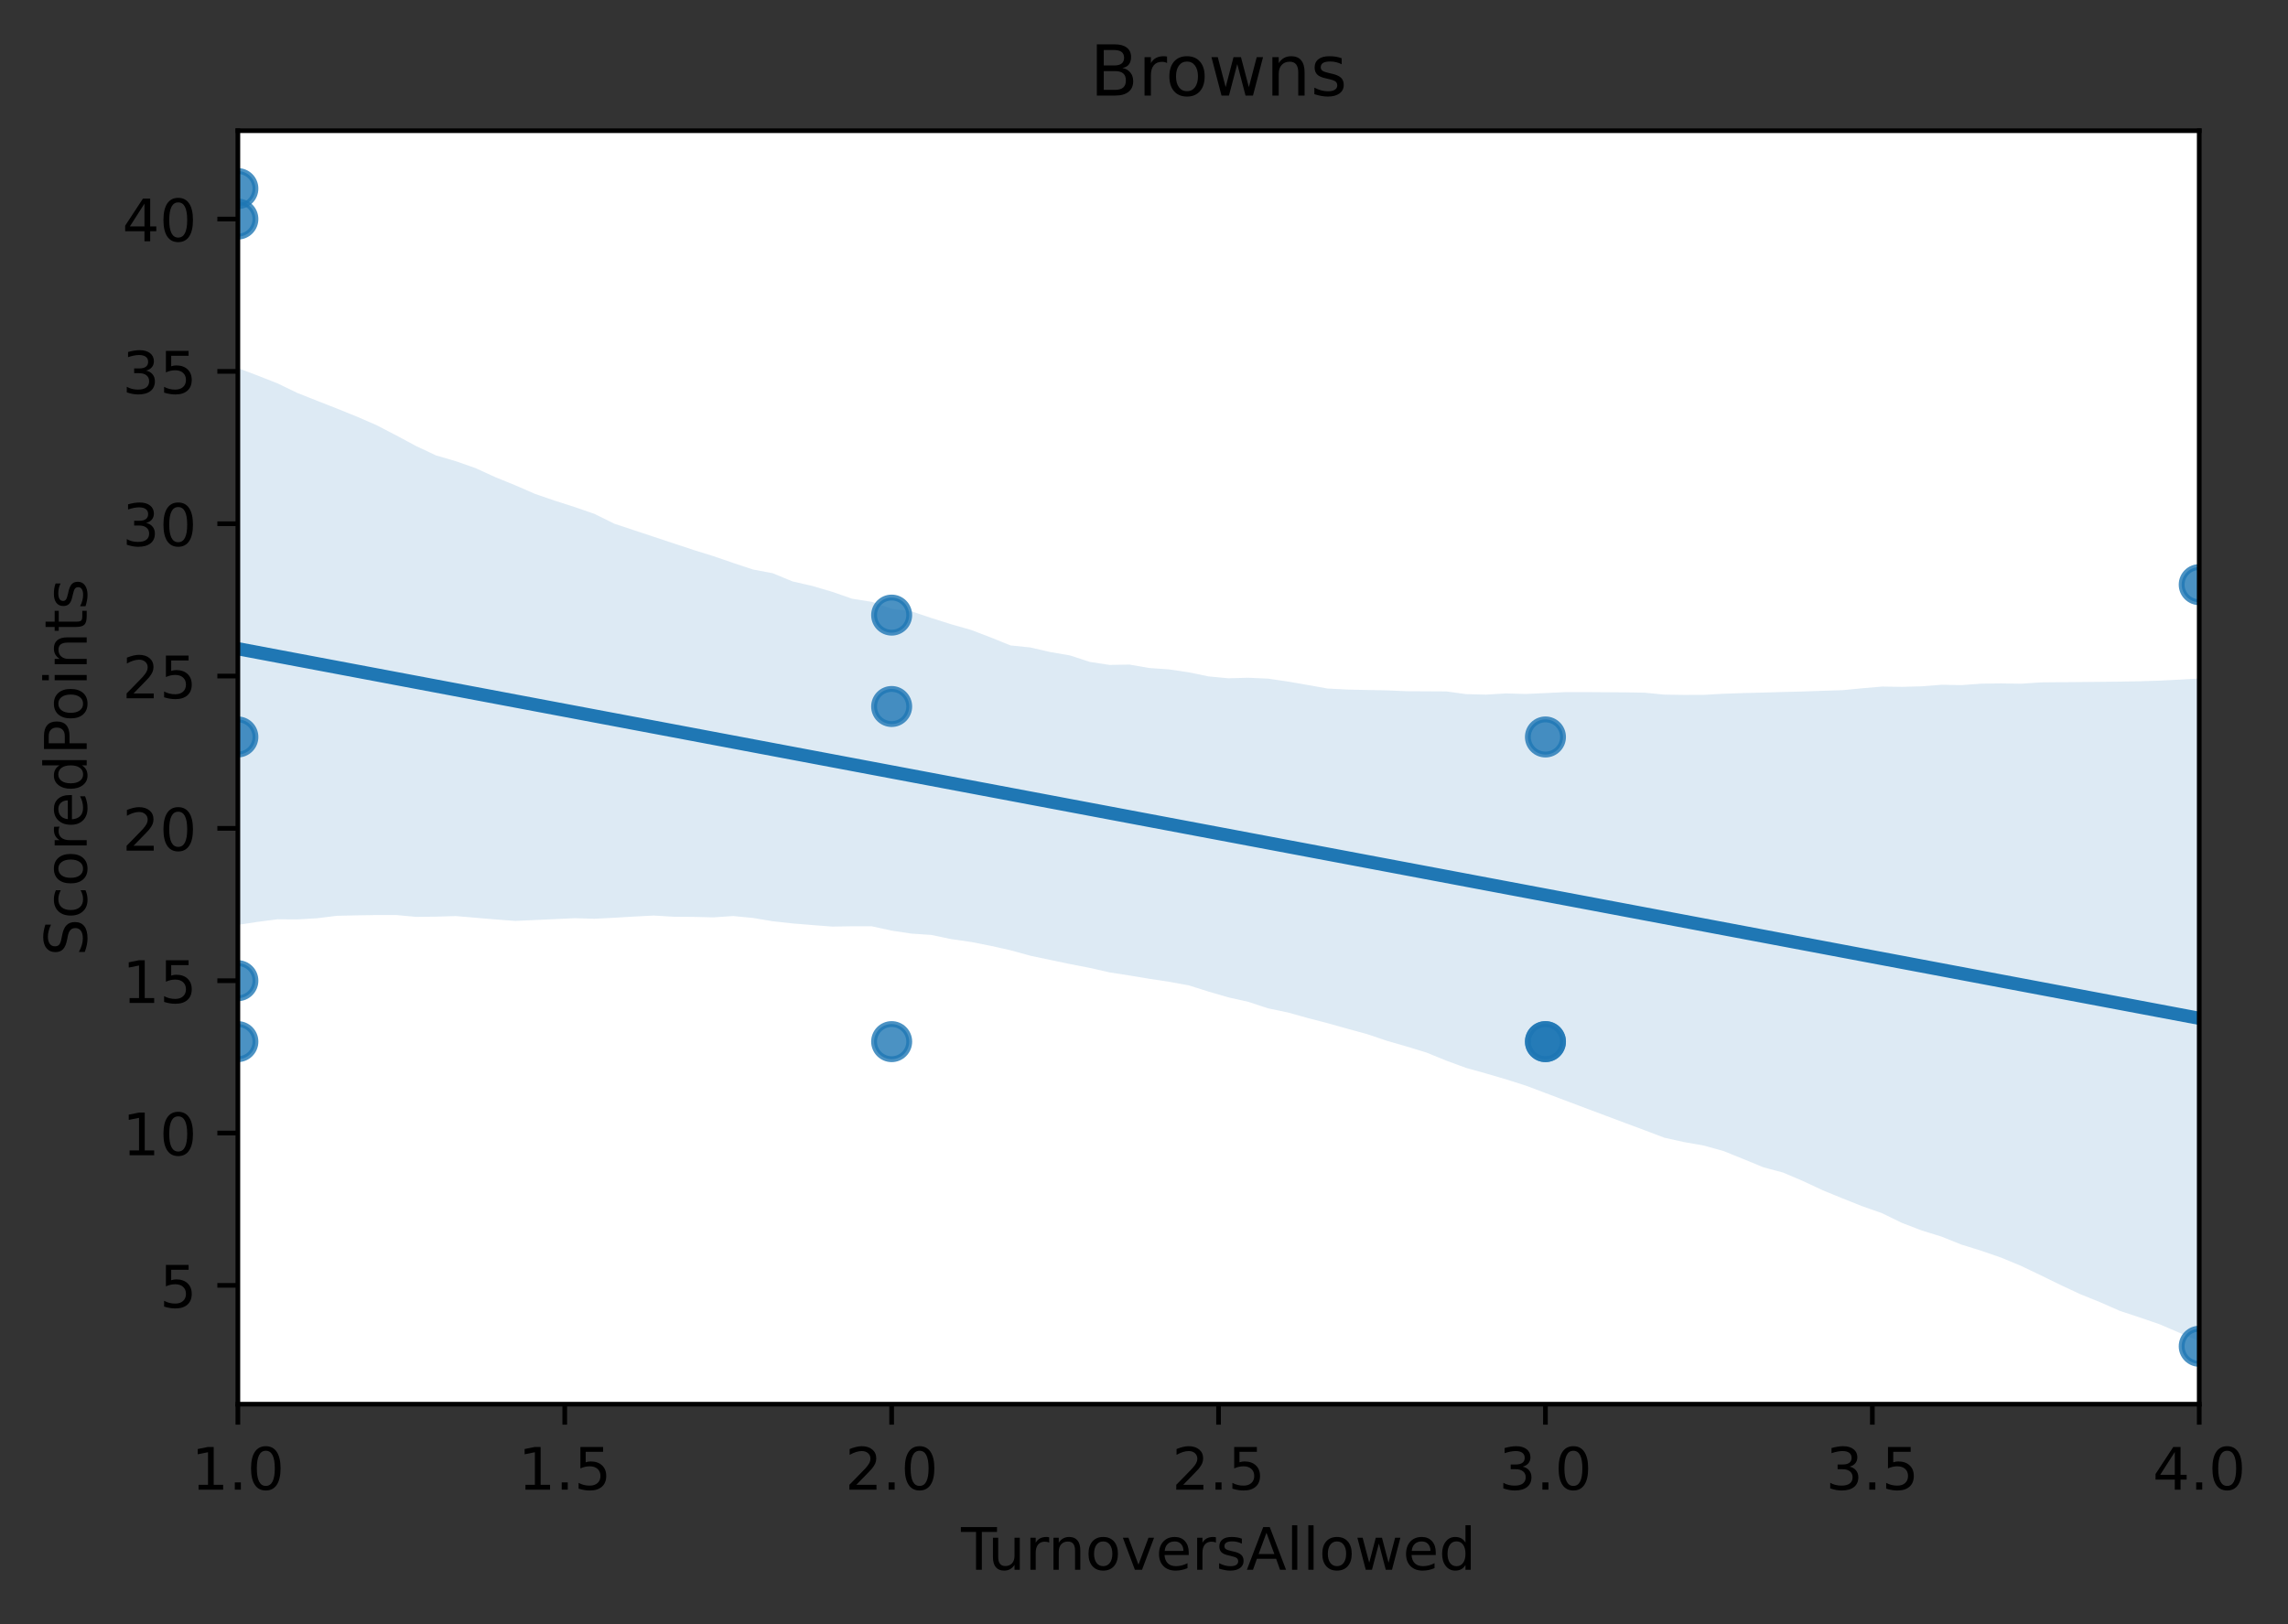 <?xml version="1.0" encoding="utf-8" standalone="no"?>
<!DOCTYPE svg PUBLIC "-//W3C//DTD SVG 1.1//EN"
  "http://www.w3.org/Graphics/SVG/1.1/DTD/svg11.dtd">
<!-- Created with matplotlib (https://matplotlib.org/) -->
<svg height="277.314pt" version="1.1" viewBox="0 0 390.555 277.314" width="390.555pt" xmlns="http://www.w3.org/2000/svg" xmlns:xlink="http://www.w3.org/1999/xlink">
 <rect x="0" y="0" width="390.555" height="277.314" fill="#333333" stroke="none"/>
 <defs>
  <style type="text/css">
*{stroke-linecap:butt;stroke-linejoin:round;}
  </style>
 </defs>
 <g id="figure_1">
  <g id="patch_1">
   <path d="M 0 277.314 
L 390.555 277.314 
L 390.555 0 
L 0 0 
z
" style="fill:none;"/>
  </g>
  <g id="axes_1">
   <g id="patch_2">
    <path d="M 40.603 239.758 
L 375.403 239.758 
L 375.403 22.318 
L 40.603 22.318 
z
" style="fill:#ffffff;"/>
   </g>
   <g id="PathCollection_1">
    <defs>
     <path d="M 0 3 
C 0.796 3 1.559 2.684 2.121 2.121 
C 2.684 1.559 3 0.796 3 0 
C 3 -0.796 2.684 -1.559 2.121 -2.121 
C 1.559 -2.684 0.796 -3 0 -3 
C -0.796 -3 -1.559 -2.684 -2.121 -2.121 
C -2.684 -1.559 -3 -0.796 -3 0 
C -3 0.796 -2.684 1.559 -2.121 2.121 
C -1.559 2.684 -0.796 3 0 3 
z
" id="m4ec65d5cf2" style="stroke:#1f77b4;stroke-opacity:0.8;"/>
    </defs>
    <g clip-path="url(#pf922c3d72c)">
     <use style="fill:#1f77b4;fill-opacity:0.8;stroke:#1f77b4;stroke-opacity:0.8;" x="263.803" xlink:href="#m4ec65d5cf2" y="177.855"/>
     <use style="fill:#1f77b4;fill-opacity:0.8;stroke:#1f77b4;stroke-opacity:0.8;" x="40.603" xlink:href="#m4ec65d5cf2" y="125.836"/>
     <use style="fill:#1f77b4;fill-opacity:0.8;stroke:#1f77b4;stroke-opacity:0.8;" x="40.603" xlink:href="#m4ec65d5cf2" y="177.855"/>
     <use style="fill:#1f77b4;fill-opacity:0.8;stroke:#1f77b4;stroke-opacity:0.8;" x="40.603" xlink:href="#m4ec65d5cf2" y="37.404"/>
     <use style="fill:#1f77b4;fill-opacity:0.8;stroke:#1f77b4;stroke-opacity:0.8;" x="375.403" xlink:href="#m4ec65d5cf2" y="229.874"/>
     <use style="fill:#1f77b4;fill-opacity:0.8;stroke:#1f77b4;stroke-opacity:0.8;" x="375.403" xlink:href="#m4ec65d5cf2" y="99.827"/>
     <use style="fill:#1f77b4;fill-opacity:0.8;stroke:#1f77b4;stroke-opacity:0.8;" x="263.803" xlink:href="#m4ec65d5cf2" y="177.855"/>
     <use style="fill:#1f77b4;fill-opacity:0.8;stroke:#1f77b4;stroke-opacity:0.8;" x="40.603" xlink:href="#m4ec65d5cf2" y="32.202"/>
     <use style="fill:#1f77b4;fill-opacity:0.8;stroke:#1f77b4;stroke-opacity:0.8;" x="152.203" xlink:href="#m4ec65d5cf2" y="177.855"/>
     <use style="fill:#1f77b4;fill-opacity:0.8;stroke:#1f77b4;stroke-opacity:0.8;" x="152.203" xlink:href="#m4ec65d5cf2" y="105.029"/>
     <use style="fill:#1f77b4;fill-opacity:0.8;stroke:#1f77b4;stroke-opacity:0.8;" x="152.203" xlink:href="#m4ec65d5cf2" y="120.634"/>
     <use style="fill:#1f77b4;fill-opacity:0.8;stroke:#1f77b4;stroke-opacity:0.8;" x="40.603" xlink:href="#m4ec65d5cf2" y="167.452"/>
     <use style="fill:#1f77b4;fill-opacity:0.8;stroke:#1f77b4;stroke-opacity:0.8;" x="263.803" xlink:href="#m4ec65d5cf2" y="125.836"/>
    </g>
   </g>
   <g id="PolyCollection_1">
    <path clip-path="url(#pf922c3d72c)" d="M 40.603 62.849 
L 40.603 157.922 
L 43.985 157.403 
L 47.367 156.965 
L 50.749 156.99 
L 54.13 156.788 
L 57.512 156.369 
L 60.894 156.294 
L 64.276 156.239 
L 67.658 156.241 
L 71.039 156.556 
L 74.421 156.517 
L 77.803 156.417 
L 81.185 156.704 
L 84.567 156.991 
L 87.949 157.243 
L 91.33 157.093 
L 94.712 156.937 
L 98.094 156.778 
L 101.476 156.876 
L 104.858 156.705 
L 108.239 156.501 
L 111.621 156.326 
L 115.003 156.533 
L 118.385 156.556 
L 121.767 156.639 
L 125.149 156.411 
L 128.53 156.738 
L 131.912 157.3 
L 135.294 157.673 
L 138.676 157.95 
L 142.058 158.214 
L 145.439 158.158 
L 148.821 158.164 
L 152.203 158.903 
L 155.585 159.411 
L 158.967 159.639 
L 162.349 160.349 
L 165.73 160.833 
L 169.112 161.497 
L 172.494 162.255 
L 175.876 163.187 
L 179.258 163.901 
L 182.639 164.61 
L 186.021 165.265 
L 189.403 166.032 
L 192.785 166.558 
L 196.167 167.121 
L 199.549 167.636 
L 202.93 168.253 
L 206.312 169.318 
L 209.694 170.301 
L 213.076 171.061 
L 216.458 172.174 
L 219.839 172.878 
L 223.221 173.824 
L 226.603 174.703 
L 229.985 175.649 
L 233.367 176.578 
L 236.749 177.718 
L 240.13 178.694 
L 243.512 179.73 
L 246.894 181.11 
L 250.276 182.35 
L 253.658 183.293 
L 257.039 184.283 
L 260.421 185.358 
L 263.803 186.63 
L 267.185 187.904 
L 270.567 189.183 
L 273.949 190.449 
L 277.33 191.72 
L 280.712 192.975 
L 284.094 194.261 
L 287.476 195.008 
L 290.858 195.604 
L 294.239 196.551 
L 297.621 197.919 
L 301.003 199.31 
L 304.385 200.221 
L 307.767 201.657 
L 311.149 203.245 
L 314.53 204.626 
L 317.912 205.972 
L 321.294 207.163 
L 324.676 208.817 
L 328.058 210.11 
L 331.439 211.156 
L 334.821 212.514 
L 338.203 213.567 
L 341.585 214.734 
L 344.967 216.138 
L 348.349 217.75 
L 351.73 219.406 
L 355.112 220.984 
L 358.494 222.349 
L 361.876 223.841 
L 365.258 224.953 
L 368.639 226.117 
L 372.021 227.566 
L 375.403 229.016 
L 375.403 115.854 
L 375.403 115.854 
L 372.021 116.048 
L 368.639 116.219 
L 365.258 116.325 
L 361.876 116.386 
L 358.494 116.423 
L 355.112 116.456 
L 351.73 116.486 
L 348.349 116.518 
L 344.967 116.744 
L 341.585 116.689 
L 338.203 116.733 
L 334.821 116.982 
L 331.439 116.918 
L 328.058 117.185 
L 324.676 117.279 
L 321.294 117.23 
L 317.912 117.52 
L 314.53 117.846 
L 311.149 117.952 
L 307.767 118.072 
L 304.385 118.154 
L 301.003 118.254 
L 297.621 118.339 
L 294.239 118.455 
L 290.858 118.643 
L 287.476 118.653 
L 284.094 118.604 
L 280.712 118.275 
L 277.33 118.22 
L 273.949 118.198 
L 270.567 118.173 
L 267.185 118.178 
L 263.803 118.341 
L 260.421 118.495 
L 257.039 118.4 
L 253.658 118.604 
L 250.276 118.522 
L 246.894 118.061 
L 243.512 118.042 
L 240.13 118.024 
L 236.749 117.876 
L 233.367 117.816 
L 229.985 117.742 
L 226.603 117.564 
L 223.221 116.958 
L 219.839 116.372 
L 216.458 115.877 
L 213.076 115.723 
L 209.694 115.816 
L 206.312 115.498 
L 202.93 114.8 
L 199.549 114.299 
L 196.167 114.06 
L 192.785 113.475 
L 189.403 113.534 
L 186.021 113.017 
L 182.639 111.911 
L 179.258 111.333 
L 175.876 110.554 
L 172.494 110.204 
L 169.112 108.841 
L 165.73 107.549 
L 162.349 106.593 
L 158.967 105.519 
L 155.585 104.388 
L 152.203 103.949 
L 148.821 102.766 
L 145.439 102.228 
L 142.058 101.051 
L 138.676 100.055 
L 135.294 99.277 
L 131.912 97.884 
L 128.53 97.239 
L 125.149 96.121 
L 121.767 94.959 
L 118.385 93.908 
L 115.003 92.785 
L 111.621 91.663 
L 108.239 90.541 
L 104.858 89.419 
L 101.476 87.749 
L 98.094 86.578 
L 94.712 85.495 
L 91.33 84.332 
L 87.949 82.859 
L 84.567 81.484 
L 81.185 79.937 
L 77.803 78.747 
L 74.421 77.76 
L 71.039 76.165 
L 67.658 74.356 
L 64.276 72.596 
L 60.894 71.128 
L 57.512 69.761 
L 54.13 68.432 
L 50.749 67.094 
L 47.367 65.458 
L 43.985 64.13 
L 40.603 62.849 
z
" style="fill:#1f77b4;fill-opacity:0.15;"/>
   </g>
   <g id="matplotlib.axis_1">
    <g id="xtick_1">
     <g id="line2d_1">
      <defs>
       <path d="M 0 0 
L 0 3.5 
" id="m27cfe1cd24" style="stroke:#000000;stroke-width:0.8;"/>
      </defs>
      <g>
       <use style="stroke:#000000;stroke-width:0.8;" x="40.603" xlink:href="#m27cfe1cd24" y="239.758"/>
      </g>
     </g>
     <g id="text_1">
      <!-- 1.0 -->
      <defs>
       <path d="M 12.406 8.297 
L 28.516 8.297 
L 28.516 63.922 
L 10.984 60.406 
L 10.984 69.391 
L 28.422 72.906 
L 38.281 72.906 
L 38.281 8.297 
L 54.391 8.297 
L 54.391 0 
L 12.406 0 
z
" id="DejaVuSans-49"/>
       <path d="M 10.688 12.406 
L 21 12.406 
L 21 0 
L 10.688 0 
z
" id="DejaVuSans-46"/>
       <path d="M 31.781 66.406 
Q 24.172 66.406 20.328 58.906 
Q 16.5 51.422 16.5 36.375 
Q 16.5 21.391 20.328 13.891 
Q 24.172 6.391 31.781 6.391 
Q 39.453 6.391 43.281 13.891 
Q 47.125 21.391 47.125 36.375 
Q 47.125 51.422 43.281 58.906 
Q 39.453 66.406 31.781 66.406 
z
M 31.781 74.219 
Q 44.047 74.219 50.516 64.516 
Q 56.984 54.828 56.984 36.375 
Q 56.984 17.969 50.516 8.266 
Q 44.047 -1.422 31.781 -1.422 
Q 19.531 -1.422 13.062 8.266 
Q 6.594 17.969 6.594 36.375 
Q 6.594 54.828 13.062 64.516 
Q 19.531 74.219 31.781 74.219 
z
" id="DejaVuSans-48"/>
      </defs>
      <g transform="translate(32.652 254.357)scale(0.1 -0.1)">
       <use xlink:href="#DejaVuSans-49"/>
       <use x="63.623" xlink:href="#DejaVuSans-46"/>
       <use x="95.41" xlink:href="#DejaVuSans-48"/>
      </g>
     </g>
    </g>
    <g id="xtick_2">
     <g id="line2d_2">
      <g>
       <use style="stroke:#000000;stroke-width:0.8;" x="96.403" xlink:href="#m27cfe1cd24" y="239.758"/>
      </g>
     </g>
     <g id="text_2">
      <!-- 1.5 -->
      <defs>
       <path d="M 10.797 72.906 
L 49.516 72.906 
L 49.516 64.594 
L 19.828 64.594 
L 19.828 46.734 
Q 21.969 47.469 24.109 47.828 
Q 26.266 48.188 28.422 48.188 
Q 40.625 48.188 47.75 41.5 
Q 54.891 34.812 54.891 23.391 
Q 54.891 11.625 47.562 5.094 
Q 40.234 -1.422 26.906 -1.422 
Q 22.312 -1.422 17.547 -0.641 
Q 12.797 0.141 7.719 1.703 
L 7.719 11.625 
Q 12.109 9.234 16.797 8.062 
Q 21.484 6.891 26.703 6.891 
Q 35.156 6.891 40.078 11.328 
Q 45.016 15.766 45.016 23.391 
Q 45.016 31 40.078 35.438 
Q 35.156 39.891 26.703 39.891 
Q 22.75 39.891 18.812 39.016 
Q 14.891 38.141 10.797 36.281 
z
" id="DejaVuSans-53"/>
      </defs>
      <g transform="translate(88.452 254.357)scale(0.1 -0.1)">
       <use xlink:href="#DejaVuSans-49"/>
       <use x="63.623" xlink:href="#DejaVuSans-46"/>
       <use x="95.41" xlink:href="#DejaVuSans-53"/>
      </g>
     </g>
    </g>
    <g id="xtick_3">
     <g id="line2d_3">
      <g>
       <use style="stroke:#000000;stroke-width:0.8;" x="152.203" xlink:href="#m27cfe1cd24" y="239.758"/>
      </g>
     </g>
     <g id="text_3">
      <!-- 2.0 -->
      <defs>
       <path d="M 19.188 8.297 
L 53.609 8.297 
L 53.609 0 
L 7.328 0 
L 7.328 8.297 
Q 12.938 14.109 22.625 23.891 
Q 32.328 33.688 34.812 36.531 
Q 39.547 41.844 41.422 45.531 
Q 43.312 49.219 43.312 52.781 
Q 43.312 58.594 39.234 62.25 
Q 35.156 65.922 28.609 65.922 
Q 23.969 65.922 18.812 64.312 
Q 13.672 62.703 7.812 59.422 
L 7.812 69.391 
Q 13.766 71.781 18.938 73 
Q 24.125 74.219 28.422 74.219 
Q 39.75 74.219 46.484 68.547 
Q 53.219 62.891 53.219 53.422 
Q 53.219 48.922 51.531 44.891 
Q 49.859 40.875 45.406 35.406 
Q 44.188 33.984 37.641 27.219 
Q 31.109 20.453 19.188 8.297 
z
" id="DejaVuSans-50"/>
      </defs>
      <g transform="translate(144.252 254.357)scale(0.1 -0.1)">
       <use xlink:href="#DejaVuSans-50"/>
       <use x="63.623" xlink:href="#DejaVuSans-46"/>
       <use x="95.41" xlink:href="#DejaVuSans-48"/>
      </g>
     </g>
    </g>
    <g id="xtick_4">
     <g id="line2d_4">
      <g>
       <use style="stroke:#000000;stroke-width:0.8;" x="208.003" xlink:href="#m27cfe1cd24" y="239.758"/>
      </g>
     </g>
     <g id="text_4">
      <!-- 2.5 -->
      <g transform="translate(200.052 254.357)scale(0.1 -0.1)">
       <use xlink:href="#DejaVuSans-50"/>
       <use x="63.623" xlink:href="#DejaVuSans-46"/>
       <use x="95.41" xlink:href="#DejaVuSans-53"/>
      </g>
     </g>
    </g>
    <g id="xtick_5">
     <g id="line2d_5">
      <g>
       <use style="stroke:#000000;stroke-width:0.8;" x="263.803" xlink:href="#m27cfe1cd24" y="239.758"/>
      </g>
     </g>
     <g id="text_5">
      <!-- 3.0 -->
      <defs>
       <path d="M 40.578 39.312 
Q 47.656 37.797 51.625 33 
Q 55.609 28.219 55.609 21.188 
Q 55.609 10.406 48.188 4.484 
Q 40.766 -1.422 27.094 -1.422 
Q 22.516 -1.422 17.656 -0.516 
Q 12.797 0.391 7.625 2.203 
L 7.625 11.719 
Q 11.719 9.328 16.594 8.109 
Q 21.484 6.891 26.812 6.891 
Q 36.078 6.891 40.938 10.547 
Q 45.797 14.203 45.797 21.188 
Q 45.797 27.641 41.281 31.266 
Q 36.766 34.906 28.719 34.906 
L 20.219 34.906 
L 20.219 43.016 
L 29.109 43.016 
Q 36.375 43.016 40.234 45.922 
Q 44.094 48.828 44.094 54.297 
Q 44.094 59.906 40.109 62.906 
Q 36.141 65.922 28.719 65.922 
Q 24.656 65.922 20.016 65.031 
Q 15.375 64.156 9.812 62.312 
L 9.812 71.094 
Q 15.438 72.656 20.344 73.438 
Q 25.25 74.219 29.594 74.219 
Q 40.828 74.219 47.359 69.109 
Q 53.906 64.016 53.906 55.328 
Q 53.906 49.266 50.438 45.094 
Q 46.969 40.922 40.578 39.312 
z
" id="DejaVuSans-51"/>
      </defs>
      <g transform="translate(255.852 254.357)scale(0.1 -0.1)">
       <use xlink:href="#DejaVuSans-51"/>
       <use x="63.623" xlink:href="#DejaVuSans-46"/>
       <use x="95.41" xlink:href="#DejaVuSans-48"/>
      </g>
     </g>
    </g>
    <g id="xtick_6">
     <g id="line2d_6">
      <g>
       <use style="stroke:#000000;stroke-width:0.8;" x="319.603" xlink:href="#m27cfe1cd24" y="239.758"/>
      </g>
     </g>
     <g id="text_6">
      <!-- 3.5 -->
      <g transform="translate(311.652 254.357)scale(0.1 -0.1)">
       <use xlink:href="#DejaVuSans-51"/>
       <use x="63.623" xlink:href="#DejaVuSans-46"/>
       <use x="95.41" xlink:href="#DejaVuSans-53"/>
      </g>
     </g>
    </g>
    <g id="xtick_7">
     <g id="line2d_7">
      <g>
       <use style="stroke:#000000;stroke-width:0.8;" x="375.403" xlink:href="#m27cfe1cd24" y="239.758"/>
      </g>
     </g>
     <g id="text_7">
      <!-- 4.0 -->
      <defs>
       <path d="M 37.797 64.312 
L 12.891 25.391 
L 37.797 25.391 
z
M 35.203 72.906 
L 47.609 72.906 
L 47.609 25.391 
L 58.016 25.391 
L 58.016 17.188 
L 47.609 17.188 
L 47.609 0 
L 37.797 0 
L 37.797 17.188 
L 4.891 17.188 
L 4.891 26.703 
z
" id="DejaVuSans-52"/>
      </defs>
      <g transform="translate(367.452 254.357)scale(0.1 -0.1)">
       <use xlink:href="#DejaVuSans-52"/>
       <use x="63.623" xlink:href="#DejaVuSans-46"/>
       <use x="95.41" xlink:href="#DejaVuSans-48"/>
      </g>
     </g>
    </g>
    <g id="text_8">
     <!-- TurnoversAllowed -->
     <defs>
      <path d="M -0.297 72.906 
L 61.375 72.906 
L 61.375 64.594 
L 35.5 64.594 
L 35.5 0 
L 25.594 0 
L 25.594 64.594 
L -0.297 64.594 
z
" id="DejaVuSans-84"/>
      <path d="M 8.5 21.578 
L 8.5 54.688 
L 17.484 54.688 
L 17.484 21.922 
Q 17.484 14.156 20.5 10.266 
Q 23.531 6.391 29.594 6.391 
Q 36.859 6.391 41.078 11.031 
Q 45.312 15.672 45.312 23.688 
L 45.312 54.688 
L 54.297 54.688 
L 54.297 0 
L 45.312 0 
L 45.312 8.406 
Q 42.047 3.422 37.719 1 
Q 33.406 -1.422 27.688 -1.422 
Q 18.266 -1.422 13.375 4.438 
Q 8.5 10.297 8.5 21.578 
z
M 31.109 56 
z
" id="DejaVuSans-117"/>
      <path d="M 41.109 46.297 
Q 39.594 47.172 37.812 47.578 
Q 36.031 48 33.891 48 
Q 26.266 48 22.188 43.047 
Q 18.109 38.094 18.109 28.812 
L 18.109 0 
L 9.078 0 
L 9.078 54.688 
L 18.109 54.688 
L 18.109 46.188 
Q 20.953 51.172 25.484 53.578 
Q 30.031 56 36.531 56 
Q 37.453 56 38.578 55.875 
Q 39.703 55.766 41.062 55.516 
z
" id="DejaVuSans-114"/>
      <path d="M 54.891 33.016 
L 54.891 0 
L 45.906 0 
L 45.906 32.719 
Q 45.906 40.484 42.875 44.328 
Q 39.844 48.188 33.797 48.188 
Q 26.516 48.188 22.312 43.547 
Q 18.109 38.922 18.109 30.906 
L 18.109 0 
L 9.078 0 
L 9.078 54.688 
L 18.109 54.688 
L 18.109 46.188 
Q 21.344 51.125 25.703 53.562 
Q 30.078 56 35.797 56 
Q 45.219 56 50.047 50.172 
Q 54.891 44.344 54.891 33.016 
z
" id="DejaVuSans-110"/>
      <path d="M 30.609 48.391 
Q 23.391 48.391 19.188 42.75 
Q 14.984 37.109 14.984 27.297 
Q 14.984 17.484 19.156 11.844 
Q 23.344 6.203 30.609 6.203 
Q 37.797 6.203 41.984 11.859 
Q 46.188 17.531 46.188 27.297 
Q 46.188 37.016 41.984 42.703 
Q 37.797 48.391 30.609 48.391 
z
M 30.609 56 
Q 42.328 56 49.016 48.375 
Q 55.719 40.766 55.719 27.297 
Q 55.719 13.875 49.016 6.219 
Q 42.328 -1.422 30.609 -1.422 
Q 18.844 -1.422 12.172 6.219 
Q 5.516 13.875 5.516 27.297 
Q 5.516 40.766 12.172 48.375 
Q 18.844 56 30.609 56 
z
" id="DejaVuSans-111"/>
      <path d="M 2.984 54.688 
L 12.5 54.688 
L 29.594 8.797 
L 46.688 54.688 
L 56.203 54.688 
L 35.688 0 
L 23.484 0 
z
" id="DejaVuSans-118"/>
      <path d="M 56.203 29.594 
L 56.203 25.203 
L 14.891 25.203 
Q 15.484 15.922 20.484 11.062 
Q 25.484 6.203 34.422 6.203 
Q 39.594 6.203 44.453 7.469 
Q 49.312 8.734 54.109 11.281 
L 54.109 2.781 
Q 49.266 0.734 44.188 -0.344 
Q 39.109 -1.422 33.891 -1.422 
Q 20.797 -1.422 13.156 6.188 
Q 5.516 13.812 5.516 26.812 
Q 5.516 40.234 12.766 48.109 
Q 20.016 56 32.328 56 
Q 43.359 56 49.781 48.891 
Q 56.203 41.797 56.203 29.594 
z
M 47.219 32.234 
Q 47.125 39.594 43.094 43.984 
Q 39.062 48.391 32.422 48.391 
Q 24.906 48.391 20.391 44.141 
Q 15.875 39.891 15.188 32.172 
z
" id="DejaVuSans-101"/>
      <path d="M 44.281 53.078 
L 44.281 44.578 
Q 40.484 46.531 36.375 47.5 
Q 32.281 48.484 27.875 48.484 
Q 21.188 48.484 17.844 46.438 
Q 14.5 44.391 14.5 40.281 
Q 14.5 37.156 16.891 35.375 
Q 19.281 33.594 26.516 31.984 
L 29.594 31.297 
Q 39.156 29.25 43.188 25.516 
Q 47.219 21.781 47.219 15.094 
Q 47.219 7.469 41.188 3.016 
Q 35.156 -1.422 24.609 -1.422 
Q 20.219 -1.422 15.453 -0.562 
Q 10.688 0.297 5.422 2 
L 5.422 11.281 
Q 10.406 8.688 15.234 7.391 
Q 20.062 6.109 24.812 6.109 
Q 31.156 6.109 34.562 8.281 
Q 37.984 10.453 37.984 14.406 
Q 37.984 18.062 35.516 20.016 
Q 33.062 21.969 24.703 23.781 
L 21.578 24.516 
Q 13.234 26.266 9.516 29.906 
Q 5.812 33.547 5.812 39.891 
Q 5.812 47.609 11.281 51.797 
Q 16.75 56 26.812 56 
Q 31.781 56 36.172 55.266 
Q 40.578 54.547 44.281 53.078 
z
" id="DejaVuSans-115"/>
      <path d="M 34.188 63.188 
L 20.797 26.906 
L 47.609 26.906 
z
M 28.609 72.906 
L 39.797 72.906 
L 67.578 0 
L 57.328 0 
L 50.688 18.703 
L 17.828 18.703 
L 11.188 0 
L 0.781 0 
z
" id="DejaVuSans-65"/>
      <path d="M 9.422 75.984 
L 18.406 75.984 
L 18.406 0 
L 9.422 0 
z
" id="DejaVuSans-108"/>
      <path d="M 4.203 54.688 
L 13.188 54.688 
L 24.422 12.016 
L 35.594 54.688 
L 46.188 54.688 
L 57.422 12.016 
L 68.609 54.688 
L 77.594 54.688 
L 63.281 0 
L 52.688 0 
L 40.922 44.828 
L 29.109 0 
L 18.5 0 
z
" id="DejaVuSans-119"/>
      <path d="M 45.406 46.391 
L 45.406 75.984 
L 54.391 75.984 
L 54.391 0 
L 45.406 0 
L 45.406 8.203 
Q 42.578 3.328 38.25 0.953 
Q 33.938 -1.422 27.875 -1.422 
Q 17.969 -1.422 11.734 6.484 
Q 5.516 14.406 5.516 27.297 
Q 5.516 40.188 11.734 48.094 
Q 17.969 56 27.875 56 
Q 33.938 56 38.25 53.625 
Q 42.578 51.266 45.406 46.391 
z
M 14.797 27.297 
Q 14.797 17.391 18.875 11.75 
Q 22.953 6.109 30.078 6.109 
Q 37.203 6.109 41.297 11.75 
Q 45.406 17.391 45.406 27.297 
Q 45.406 37.203 41.297 42.844 
Q 37.203 48.484 30.078 48.484 
Q 22.953 48.484 18.875 42.844 
Q 14.797 37.203 14.797 27.297 
z
" id="DejaVuSans-100"/>
     </defs>
     <g transform="translate(164.047 268.035)scale(0.1 -0.1)">
      <use xlink:href="#DejaVuSans-84"/>
      <use x="45.959" xlink:href="#DejaVuSans-117"/>
      <use x="109.338" xlink:href="#DejaVuSans-114"/>
      <use x="148.701" xlink:href="#DejaVuSans-110"/>
      <use x="212.08" xlink:href="#DejaVuSans-111"/>
      <use x="273.262" xlink:href="#DejaVuSans-118"/>
      <use x="332.441" xlink:href="#DejaVuSans-101"/>
      <use x="393.965" xlink:href="#DejaVuSans-114"/>
      <use x="435.078" xlink:href="#DejaVuSans-115"/>
      <use x="487.178" xlink:href="#DejaVuSans-65"/>
      <use x="555.586" xlink:href="#DejaVuSans-108"/>
      <use x="583.369" xlink:href="#DejaVuSans-108"/>
      <use x="611.152" xlink:href="#DejaVuSans-111"/>
      <use x="672.334" xlink:href="#DejaVuSans-119"/>
      <use x="754.121" xlink:href="#DejaVuSans-101"/>
      <use x="815.645" xlink:href="#DejaVuSans-100"/>
     </g>
    </g>
   </g>
   <g id="matplotlib.axis_2">
    <g id="ytick_1">
     <g id="line2d_8">
      <defs>
       <path d="M 0 0 
L -3.5 0 
" id="m60d420e207" style="stroke:#000000;stroke-width:0.8;"/>
      </defs>
      <g>
       <use style="stroke:#000000;stroke-width:0.8;" x="40.603" xlink:href="#m60d420e207" y="219.471"/>
      </g>
     </g>
     <g id="text_9">
      <!-- 5 -->
      <g transform="translate(27.241 223.27)scale(0.1 -0.1)">
       <use xlink:href="#DejaVuSans-53"/>
      </g>
     </g>
    </g>
    <g id="ytick_2">
     <g id="line2d_9">
      <g>
       <use style="stroke:#000000;stroke-width:0.8;" x="40.603" xlink:href="#m60d420e207" y="193.461"/>
      </g>
     </g>
     <g id="text_10">
      <!-- 10 -->
      <g transform="translate(20.878 197.26)scale(0.1 -0.1)">
       <use xlink:href="#DejaVuSans-49"/>
       <use x="63.623" xlink:href="#DejaVuSans-48"/>
      </g>
     </g>
    </g>
    <g id="ytick_3">
     <g id="line2d_10">
      <g>
       <use style="stroke:#000000;stroke-width:0.8;" x="40.603" xlink:href="#m60d420e207" y="167.452"/>
      </g>
     </g>
     <g id="text_11">
      <!-- 15 -->
      <g transform="translate(20.878 171.251)scale(0.1 -0.1)">
       <use xlink:href="#DejaVuSans-49"/>
       <use x="63.623" xlink:href="#DejaVuSans-53"/>
      </g>
     </g>
    </g>
    <g id="ytick_4">
     <g id="line2d_11">
      <g>
       <use style="stroke:#000000;stroke-width:0.8;" x="40.603" xlink:href="#m60d420e207" y="141.442"/>
      </g>
     </g>
     <g id="text_12">
      <!-- 20 -->
      <g transform="translate(20.878 145.241)scale(0.1 -0.1)">
       <use xlink:href="#DejaVuSans-50"/>
       <use x="63.623" xlink:href="#DejaVuSans-48"/>
      </g>
     </g>
    </g>
    <g id="ytick_5">
     <g id="line2d_12">
      <g>
       <use style="stroke:#000000;stroke-width:0.8;" x="40.603" xlink:href="#m60d420e207" y="115.432"/>
      </g>
     </g>
     <g id="text_13">
      <!-- 25 -->
      <g transform="translate(20.878 119.232)scale(0.1 -0.1)">
       <use xlink:href="#DejaVuSans-50"/>
       <use x="63.623" xlink:href="#DejaVuSans-53"/>
      </g>
     </g>
    </g>
    <g id="ytick_6">
     <g id="line2d_13">
      <g>
       <use style="stroke:#000000;stroke-width:0.8;" x="40.603" xlink:href="#m60d420e207" y="89.423"/>
      </g>
     </g>
     <g id="text_14">
      <!-- 30 -->
      <g transform="translate(20.878 93.222)scale(0.1 -0.1)">
       <use xlink:href="#DejaVuSans-51"/>
       <use x="63.623" xlink:href="#DejaVuSans-48"/>
      </g>
     </g>
    </g>
    <g id="ytick_7">
     <g id="line2d_14">
      <g>
       <use style="stroke:#000000;stroke-width:0.8;" x="40.603" xlink:href="#m60d420e207" y="63.413"/>
      </g>
     </g>
     <g id="text_15">
      <!-- 35 -->
      <g transform="translate(20.878 67.212)scale(0.1 -0.1)">
       <use xlink:href="#DejaVuSans-51"/>
       <use x="63.623" xlink:href="#DejaVuSans-53"/>
      </g>
     </g>
    </g>
    <g id="ytick_8">
     <g id="line2d_15">
      <g>
       <use style="stroke:#000000;stroke-width:0.8;" x="40.603" xlink:href="#m60d420e207" y="37.404"/>
      </g>
     </g>
     <g id="text_16">
      <!-- 40 -->
      <g transform="translate(20.878 41.203)scale(0.1 -0.1)">
       <use xlink:href="#DejaVuSans-52"/>
       <use x="63.623" xlink:href="#DejaVuSans-48"/>
      </g>
     </g>
    </g>
    <g id="text_17">
     <!-- ScoredPoints -->
     <defs>
      <path d="M 53.516 70.516 
L 53.516 60.891 
Q 47.906 63.578 42.922 64.891 
Q 37.938 66.219 33.297 66.219 
Q 25.25 66.219 20.875 63.094 
Q 16.5 59.969 16.5 54.203 
Q 16.5 49.359 19.406 46.891 
Q 22.312 44.438 30.422 42.922 
L 36.375 41.703 
Q 47.406 39.594 52.656 34.297 
Q 57.906 29 57.906 20.125 
Q 57.906 9.516 50.797 4.047 
Q 43.703 -1.422 29.984 -1.422 
Q 24.812 -1.422 18.969 -0.25 
Q 13.141 0.922 6.891 3.219 
L 6.891 13.375 
Q 12.891 10.016 18.656 8.297 
Q 24.422 6.594 29.984 6.594 
Q 38.422 6.594 43.016 9.906 
Q 47.609 13.234 47.609 19.391 
Q 47.609 24.75 44.312 27.781 
Q 41.016 30.812 33.5 32.328 
L 27.484 33.5 
Q 16.453 35.688 11.516 40.375 
Q 6.594 45.062 6.594 53.422 
Q 6.594 63.094 13.406 68.656 
Q 20.219 74.219 32.172 74.219 
Q 37.312 74.219 42.625 73.281 
Q 47.953 72.359 53.516 70.516 
z
" id="DejaVuSans-83"/>
      <path d="M 48.781 52.594 
L 48.781 44.188 
Q 44.969 46.297 41.141 47.344 
Q 37.312 48.391 33.406 48.391 
Q 24.656 48.391 19.812 42.844 
Q 14.984 37.312 14.984 27.297 
Q 14.984 17.281 19.812 11.734 
Q 24.656 6.203 33.406 6.203 
Q 37.312 6.203 41.141 7.25 
Q 44.969 8.297 48.781 10.406 
L 48.781 2.094 
Q 45.016 0.344 40.984 -0.531 
Q 36.969 -1.422 32.422 -1.422 
Q 20.062 -1.422 12.781 6.344 
Q 5.516 14.109 5.516 27.297 
Q 5.516 40.672 12.859 48.328 
Q 20.219 56 33.016 56 
Q 37.156 56 41.109 55.141 
Q 45.062 54.297 48.781 52.594 
z
" id="DejaVuSans-99"/>
      <path d="M 19.672 64.797 
L 19.672 37.406 
L 32.078 37.406 
Q 38.969 37.406 42.719 40.969 
Q 46.484 44.531 46.484 51.125 
Q 46.484 57.672 42.719 61.234 
Q 38.969 64.797 32.078 64.797 
z
M 9.812 72.906 
L 32.078 72.906 
Q 44.344 72.906 50.609 67.359 
Q 56.891 61.812 56.891 51.125 
Q 56.891 40.328 50.609 34.812 
Q 44.344 29.297 32.078 29.297 
L 19.672 29.297 
L 19.672 0 
L 9.812 0 
z
" id="DejaVuSans-80"/>
      <path d="M 9.422 54.688 
L 18.406 54.688 
L 18.406 0 
L 9.422 0 
z
M 9.422 75.984 
L 18.406 75.984 
L 18.406 64.594 
L 9.422 64.594 
z
" id="DejaVuSans-105"/>
      <path d="M 18.312 70.219 
L 18.312 54.688 
L 36.812 54.688 
L 36.812 47.703 
L 18.312 47.703 
L 18.312 18.016 
Q 18.312 11.328 20.141 9.422 
Q 21.969 7.516 27.594 7.516 
L 36.812 7.516 
L 36.812 0 
L 27.594 0 
Q 17.188 0 13.234 3.875 
Q 9.281 7.766 9.281 18.016 
L 9.281 47.703 
L 2.688 47.703 
L 2.688 54.688 
L 9.281 54.688 
L 9.281 70.219 
z
" id="DejaVuSans-116"/>
     </defs>
     <g transform="translate(14.798 163.23)rotate(-90)scale(0.1 -0.1)">
      <use xlink:href="#DejaVuSans-83"/>
      <use x="63.477" xlink:href="#DejaVuSans-99"/>
      <use x="118.457" xlink:href="#DejaVuSans-111"/>
      <use x="179.639" xlink:href="#DejaVuSans-114"/>
      <use x="218.502" xlink:href="#DejaVuSans-101"/>
      <use x="280.025" xlink:href="#DejaVuSans-100"/>
      <use x="343.502" xlink:href="#DejaVuSans-80"/>
      <use x="400.18" xlink:href="#DejaVuSans-111"/>
      <use x="461.361" xlink:href="#DejaVuSans-105"/>
      <use x="489.145" xlink:href="#DejaVuSans-110"/>
      <use x="552.523" xlink:href="#DejaVuSans-116"/>
      <use x="591.732" xlink:href="#DejaVuSans-115"/>
     </g>
    </g>
   </g>
   <g id="line2d_16">
    <path clip-path="url(#pf922c3d72c)" d="M 40.603 110.766 
L 43.985 111.403 
L 47.367 112.041 
L 50.749 112.678 
L 54.13 113.316 
L 57.512 113.953 
L 60.894 114.591 
L 64.276 115.228 
L 67.658 115.866 
L 71.039 116.503 
L 74.421 117.141 
L 77.803 117.778 
L 81.185 118.416 
L 84.567 119.053 
L 87.949 119.691 
L 91.33 120.328 
L 94.712 120.966 
L 98.094 121.603 
L 101.476 122.241 
L 104.858 122.878 
L 108.239 123.516 
L 111.621 124.153 
L 115.003 124.791 
L 118.385 125.428 
L 121.767 126.066 
L 125.149 126.703 
L 128.53 127.341 
L 131.912 127.978 
L 135.294 128.616 
L 138.676 129.253 
L 142.058 129.891 
L 145.439 130.528 
L 148.821 131.166 
L 152.203 131.803 
L 155.585 132.441 
L 158.967 133.078 
L 162.349 133.716 
L 165.73 134.353 
L 169.112 134.991 
L 172.494 135.628 
L 175.876 136.266 
L 179.258 136.903 
L 182.639 137.541 
L 186.021 138.178 
L 189.403 138.815 
L 192.785 139.453 
L 196.167 140.09 
L 199.549 140.728 
L 202.93 141.365 
L 206.312 142.003 
L 209.694 142.64 
L 213.076 143.278 
L 216.458 143.915 
L 219.839 144.553 
L 223.221 145.19 
L 226.603 145.828 
L 229.985 146.465 
L 233.367 147.103 
L 236.749 147.74 
L 240.13 148.378 
L 243.512 149.015 
L 246.894 149.653 
L 250.276 150.29 
L 253.658 150.928 
L 257.039 151.565 
L 260.421 152.203 
L 263.803 152.84 
L 267.185 153.478 
L 270.567 154.115 
L 273.949 154.753 
L 277.33 155.39 
L 280.712 156.028 
L 284.094 156.665 
L 287.476 157.303 
L 290.858 157.94 
L 294.239 158.578 
L 297.621 159.215 
L 301.003 159.853 
L 304.385 160.49 
L 307.767 161.128 
L 311.149 161.765 
L 314.53 162.403 
L 317.912 163.04 
L 321.294 163.678 
L 324.676 164.315 
L 328.058 164.953 
L 331.439 165.59 
L 334.821 166.228 
L 338.203 166.865 
L 341.585 167.503 
L 344.967 168.14 
L 348.349 168.778 
L 351.73 169.415 
L 355.112 170.052 
L 358.494 170.69 
L 361.876 171.327 
L 365.258 171.965 
L 368.639 172.602 
L 372.021 173.24 
L 375.403 173.877 
" style="fill:none;stroke:#1f77b4;stroke-linecap:square;stroke-width:2.25;"/>
   </g>
   <g id="patch_3">
    <path d="M 40.603 239.758 
L 40.603 22.318 
" style="fill:none;stroke:#000000;stroke-linecap:square;stroke-linejoin:miter;stroke-width:0.8;"/>
   </g>
   <g id="patch_4">
    <path d="M 375.403 239.758 
L 375.403 22.318 
" style="fill:none;stroke:#000000;stroke-linecap:square;stroke-linejoin:miter;stroke-width:0.8;"/>
   </g>
   <g id="patch_5">
    <path d="M 40.603 239.758 
L 375.403 239.758 
" style="fill:none;stroke:#000000;stroke-linecap:square;stroke-linejoin:miter;stroke-width:0.8;"/>
   </g>
   <g id="patch_6">
    <path d="M 40.603 22.318 
L 375.403 22.318 
" style="fill:none;stroke:#000000;stroke-linecap:square;stroke-linejoin:miter;stroke-width:0.8;"/>
   </g>
   <g id="text_18">
    <!-- Browns -->
    <defs>
     <path d="M 19.672 34.812 
L 19.672 8.109 
L 35.5 8.109 
Q 43.453 8.109 47.281 11.406 
Q 51.125 14.703 51.125 21.484 
Q 51.125 28.328 47.281 31.562 
Q 43.453 34.812 35.5 34.812 
z
M 19.672 64.797 
L 19.672 42.828 
L 34.281 42.828 
Q 41.5 42.828 45.031 45.531 
Q 48.578 48.25 48.578 53.812 
Q 48.578 59.328 45.031 62.062 
Q 41.5 64.797 34.281 64.797 
z
M 9.812 72.906 
L 35.016 72.906 
Q 46.297 72.906 52.391 68.219 
Q 58.5 63.531 58.5 54.891 
Q 58.5 48.188 55.375 44.234 
Q 52.25 40.281 46.188 39.312 
Q 53.469 37.75 57.5 32.781 
Q 61.531 27.828 61.531 20.406 
Q 61.531 10.641 54.891 5.312 
Q 48.25 0 35.984 0 
L 9.812 0 
z
" id="DejaVuSans-66"/>
    </defs>
    <g transform="translate(186.049 16.318)scale(0.12 -0.12)">
     <use xlink:href="#DejaVuSans-66"/>
     <use x="68.604" xlink:href="#DejaVuSans-114"/>
     <use x="107.467" xlink:href="#DejaVuSans-111"/>
     <use x="168.648" xlink:href="#DejaVuSans-119"/>
     <use x="250.436" xlink:href="#DejaVuSans-110"/>
     <use x="313.814" xlink:href="#DejaVuSans-115"/>
    </g>
   </g>
  </g>
 </g>
 <defs>
  <clipPath id="pf922c3d72c">
   <rect height="217.44" width="334.8" x="40.603" y="22.318"/>
  </clipPath>
 </defs>
</svg>
